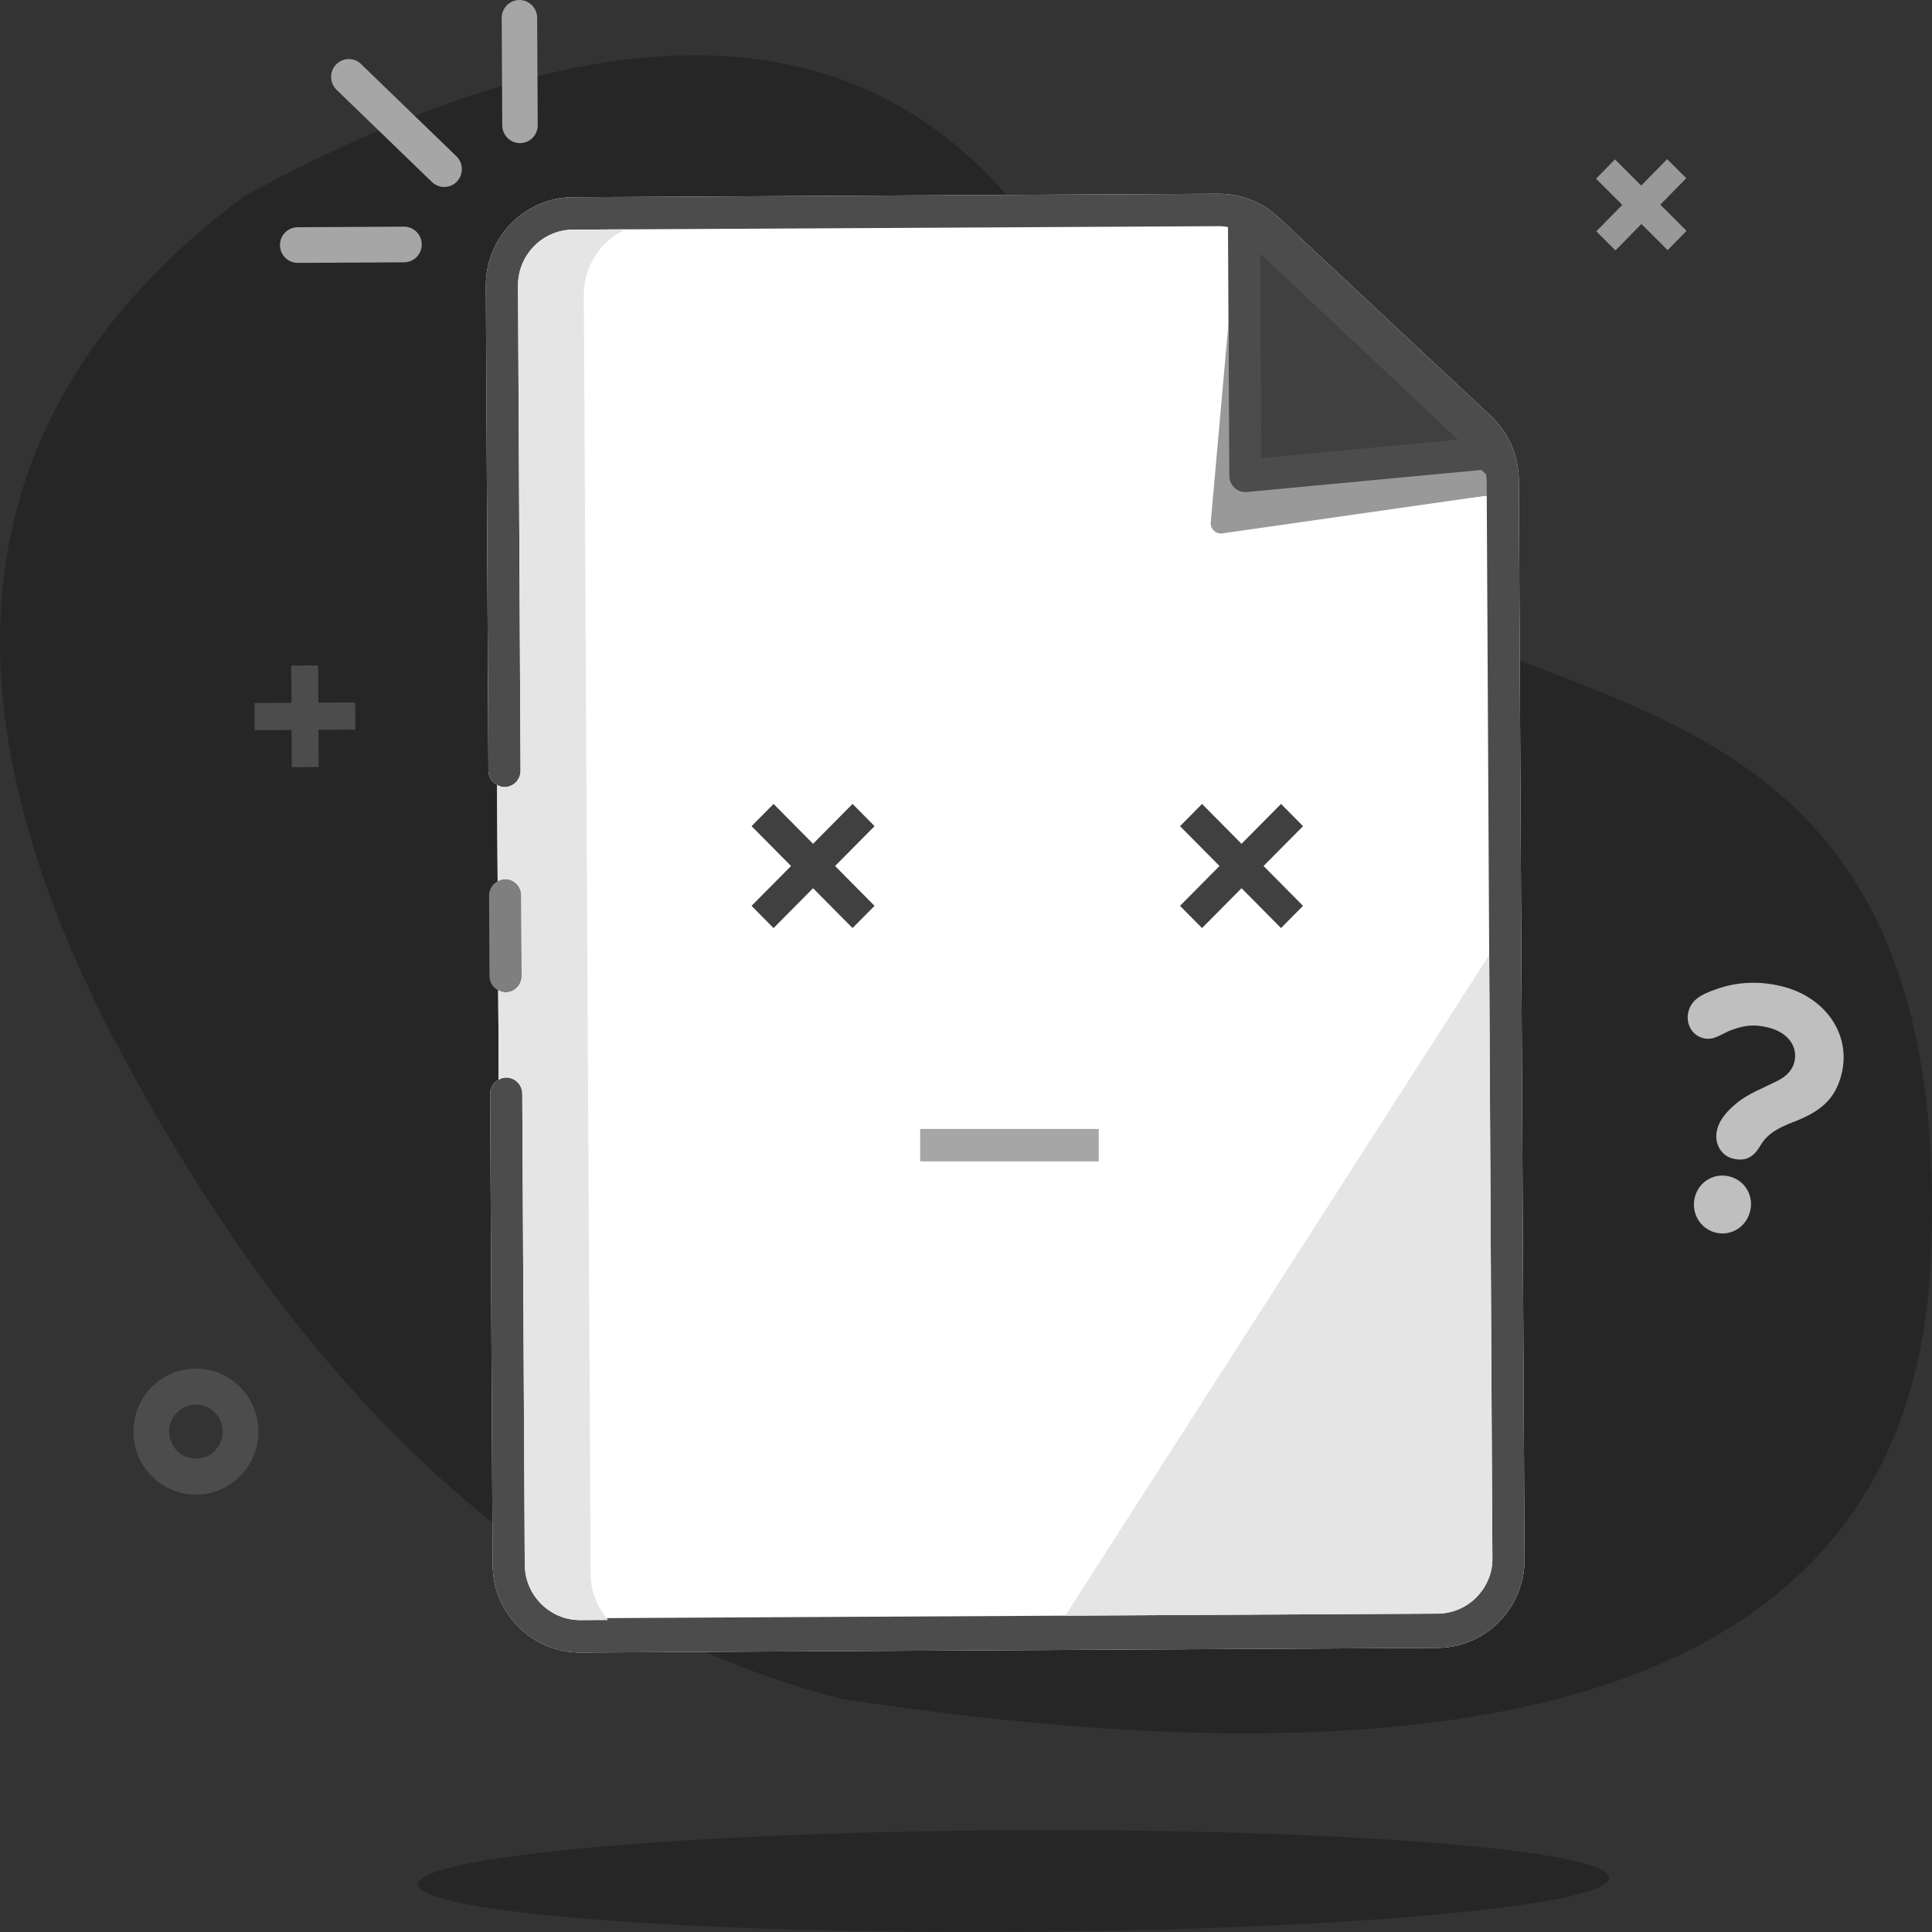 <svg width="108" height="108" viewBox="0 0 108 108" fill="none" xmlns="http://www.w3.org/2000/svg">
<rect x="0" y="0" width="108" height="108" fill="#333333" stroke="none"/>
<path fill-rule="evenodd" clip-rule="evenodd" d="M47.054 94.969C86.567 100.999 106.856 92.863 107.922 70.557C109.522 37.1 85.979 40.773 75.77 32.106C65.562 23.44 71.429 31.906 57.985 13.077C49.024 0.523 34.272 -0.196 13.73 10.916C-1.741 22.38 -4.138 38.209 6.541 58.407C17.22 78.604 30.724 90.791 47.054 94.969Z" fill="#262626"/>
<path fill-rule="evenodd" clip-rule="evenodd" d="M68.635 29.396L68.674 18.071L68.646 12.69C68.472 12.66 68.297 12.641 68.118 12.642L34.975 12.821L32.033 12.838C30.327 12.847 28.947 14.254 28.956 15.975L29.1 43.085C29.102 43.585 28.702 43.993 28.206 43.995C28.055 43.996 27.918 43.95 27.792 43.883L27.82 49.261C27.945 49.194 28.081 49.145 28.234 49.145C28.73 49.142 29.134 49.546 29.137 50.046L29.16 54.561C29.163 55.061 28.763 55.469 28.267 55.472C28.115 55.472 27.979 55.426 27.853 55.359L27.88 60.352C28.005 60.285 28.14 60.237 28.292 60.236C28.788 60.233 29.192 60.636 29.195 61.137L29.335 87.46C29.345 89.181 30.739 90.574 32.445 90.565L33.976 90.557C33.95 90.524 33.931 90.487 33.905 90.455L59.548 90.317L80.368 90.204C81.845 90.196 83.076 89.136 83.373 87.733C83.406 87.549 83.428 87.362 83.426 87.168L83.248 53.384L83.111 27.703L68.635 29.396Z" fill="white"/>
<path fill-rule="evenodd" clip-rule="evenodd" d="M70.923 25.605L81.918 24.571L70.862 14.179L70.923 25.605Z" fill="white"/>
<path fill-rule="evenodd" clip-rule="evenodd" d="M28.077 7.01C28.08 7.56 28.526 8.004 29.073 8.001C29.621 7.998 30.061 7.55 30.058 6.999L30.027 0.993C30.024 0.442 29.578 -0.002 29.031 0.001C28.483 0.004 28.043 0.452 28.046 1.004L28.077 7.01ZM22.591 14.664C23.138 14.661 23.579 14.212 23.576 13.661C23.573 13.111 23.127 12.667 22.58 12.67L16.636 12.702C16.088 12.705 15.647 13.154 15.65 13.705C15.653 14.255 16.099 14.699 16.646 14.696L22.591 14.664ZM24.134 10.164C24.524 10.552 25.151 10.549 25.533 10.157C25.917 9.766 25.912 9.133 25.524 8.745L20.194 3.591C19.805 3.203 19.178 3.206 18.794 3.599C18.411 3.99 18.416 4.623 18.804 5.01L24.134 10.164Z" fill="#A6A6A6"/>
<path fill-rule="evenodd" clip-rule="evenodd" d="M19.858 39.268L19.866 40.785L17.803 40.796L17.815 42.877L16.31 42.885L16.3 40.804L14.238 40.815L14.229 39.298L16.292 39.288L16.28 37.206L17.785 37.198L17.796 39.279L19.858 39.268Z" fill="#4C4C4C"/>
<path fill-rule="evenodd" clip-rule="evenodd" d="M10.971 83.551C9.042 83.561 7.47 81.992 7.459 80.046C7.45 78.1 9.005 76.513 10.934 76.503C12.863 76.493 14.436 78.062 14.445 80.008C14.456 81.954 12.901 83.541 10.971 83.551ZM10.96 81.537C11.787 81.533 12.454 80.853 12.449 80.019C12.446 79.184 11.771 78.513 10.945 78.517C10.119 78.521 9.452 79.2 9.455 80.035C9.46 80.869 10.134 81.541 10.96 81.537Z" fill="#4C4C4C"/>
<path fill-rule="evenodd" clip-rule="evenodd" d="M97.835 67.703C97.624 68.573 96.786 69.121 95.904 68.903C95.042 68.692 94.528 67.812 94.738 66.942C94.948 66.072 95.802 65.549 96.663 65.761C97.545 65.978 98.044 66.833 97.835 67.703ZM94.379 56.572C94.545 55.88 95.116 55.58 95.932 55.299C97.001 54.912 98.252 54.802 99.603 55.134C102.033 55.731 103.484 57.804 102.95 60.019C102.605 61.442 101.768 62.157 100.173 62.75C99.461 63.035 98.802 63.355 98.41 64.033C98.017 64.712 97.568 64.936 96.863 64.763C96.197 64.599 95.807 63.896 95.984 63.164C96.131 62.551 96.573 62.095 97.069 61.672C97.692 61.156 98.47 60.865 99.342 60.43C99.908 60.151 100.204 59.783 100.305 59.369C100.515 58.499 99.957 57.712 98.84 57.438C98.017 57.236 97.538 57.327 96.884 57.543C96.205 57.775 95.856 58.192 95.209 58.032C94.582 57.879 94.221 57.224 94.379 56.572Z" fill="#BFBFBF"/>
<path fill-rule="evenodd" clip-rule="evenodd" d="M94.279 12.905L93.221 13.983L91.756 12.52L90.305 13.999L89.235 12.932L90.686 11.453L89.22 9.989L90.278 8.911L91.744 10.375L93.195 8.895L94.264 9.962L92.813 11.442L94.279 12.905Z" fill="#999999"/>
<path fill-rule="evenodd" clip-rule="evenodd" d="M89.951 104.974C89.96 106.544 75.06 107.895 56.674 107.995C38.288 108.095 23.376 106.904 23.368 105.334C23.359 103.765 38.259 102.413 56.644 102.313C75.03 102.215 89.942 103.406 89.951 104.974Z" fill="#262626"/>
<path fill-rule="evenodd" clip-rule="evenodd" d="M83.106 26.852C83.106 26.649 83.082 26.446 83.041 26.249L82.814 26.27L83.07 26.516C83.085 26.628 83.106 26.738 83.106 26.852Z" fill="white"/>
<path fill-rule="evenodd" clip-rule="evenodd" d="M70.51 25.607L81.505 24.574L70.449 14.182L70.51 25.607Z" fill="#0D4F80"/>
<path fill-rule="evenodd" clip-rule="evenodd" d="M29.16 54.561L29.137 50.047C29.134 49.546 28.729 49.142 28.233 49.145C28.081 49.145 27.945 49.194 27.82 49.261C27.537 49.415 27.338 49.708 27.34 50.056L27.363 54.571C27.365 54.918 27.567 55.21 27.852 55.36C27.978 55.426 28.115 55.472 28.266 55.472C28.763 55.469 29.163 55.062 29.16 54.561Z" fill="#7F7F7F"/>
<path fill-rule="evenodd" clip-rule="evenodd" d="M83.337 23.25L71.46 12.145C70.544 11.29 69.354 10.824 68.108 10.831L32.023 11.025C29.326 11.04 27.143 13.265 27.158 15.985L27.302 43.094C27.304 43.442 27.507 43.733 27.792 43.883C27.918 43.95 28.054 43.996 28.206 43.995C28.702 43.993 29.102 43.585 29.099 43.085L28.956 15.975C28.947 14.254 30.327 12.846 32.033 12.837L34.975 12.821L68.118 12.642C68.297 12.641 68.472 12.66 68.645 12.689L68.674 18.071L68.72 26.606C68.72 26.86 68.828 27.102 69.014 27.272C69.181 27.425 69.399 27.508 69.622 27.508C69.648 27.507 69.675 27.506 69.701 27.504L82.814 26.27L83.041 26.248C83.081 26.446 83.106 26.648 83.106 26.852L83.111 27.702L83.247 53.384L83.426 87.168C83.428 87.362 83.405 87.549 83.372 87.733C83.114 89.186 81.863 90.298 80.349 90.306L33.976 90.556L32.445 90.564C30.739 90.574 29.344 89.181 29.335 87.459L29.195 61.137C29.192 60.636 28.788 60.232 28.292 60.235C28.139 60.236 28.005 60.285 27.88 60.352C27.595 60.505 27.396 60.798 27.398 61.147L27.538 87.469C27.552 90.189 29.757 92.391 32.455 92.377L80.359 92.118C83.056 92.103 85.237 89.878 85.223 87.158L84.903 26.843C84.896 25.483 84.325 24.173 83.337 23.25Z" fill="white"/>
<path fill-rule="evenodd" clip-rule="evenodd" d="M80.366 90.204L59.547 90.317L33.903 90.455C33.929 90.487 33.948 90.525 33.975 90.557L80.347 90.306C81.805 90.298 83.011 89.263 83.329 87.89V87.873C82.982 89.204 81.794 90.196 80.366 90.204Z" fill="white"/>
<path fill-rule="evenodd" clip-rule="evenodd" d="M83.337 23.25L71.46 12.145C70.544 11.29 69.354 10.824 68.108 10.831L32.023 11.025C29.326 11.04 27.143 13.265 27.158 15.985L27.302 43.094C27.304 43.442 27.507 43.733 27.792 43.883L27.82 49.261C27.945 49.193 28.081 49.145 28.233 49.145C28.729 49.142 29.133 49.546 29.136 50.046L29.16 54.561C29.163 55.061 28.762 55.469 28.266 55.472C28.116 55.472 27.978 55.426 27.852 55.359L27.88 60.352C27.595 60.505 27.396 60.798 27.398 61.147L27.538 87.469C27.552 90.189 29.757 92.391 32.455 92.377L80.359 92.118C83.056 92.103 85.237 89.878 85.223 87.158L84.903 26.843C84.896 25.483 84.325 24.173 83.337 23.25Z" fill="#4C4C4C"/>
<path fill-rule="evenodd" clip-rule="evenodd" d="M70.51 25.607L81.505 24.574L70.449 14.182L70.51 25.607Z" fill="#404040"/>
<path fill-rule="evenodd" clip-rule="evenodd" d="M83.247 53.383L83.11 27.702L68.634 29.395L68.673 18.07L68.645 12.69C68.471 12.66 68.297 12.642 68.118 12.643L34.976 12.821L32.033 12.837C30.327 12.846 28.947 14.254 28.956 15.975L29.099 43.084C29.101 43.585 28.702 43.993 28.206 43.996C28.053 43.997 27.918 43.949 27.792 43.883L27.82 49.261C27.945 49.193 28.081 49.146 28.233 49.145C28.729 49.142 29.133 49.545 29.136 50.046L29.16 54.56C29.163 55.062 28.762 55.469 28.266 55.472C28.115 55.473 27.978 55.425 27.853 55.359L27.879 60.352C28.004 60.284 28.139 60.236 28.292 60.235C28.788 60.233 29.192 60.637 29.195 61.137L29.334 87.46C29.344 89.181 30.739 90.573 32.445 90.564L33.976 90.556C33.949 90.525 33.93 90.488 33.905 90.454L59.547 90.317L80.367 90.204C81.845 90.197 83.075 89.136 83.372 87.734C83.405 87.55 83.427 87.361 83.426 87.168L83.247 53.383Z" fill="white"/>
<path fill-rule="evenodd" clip-rule="evenodd" d="M32.636 16.501C32.627 14.865 33.59 13.46 34.975 12.821L32.033 12.837C30.327 12.847 28.947 14.254 28.956 15.976L29.099 43.085C29.101 43.585 28.702 43.993 28.206 43.996C28.053 43.997 27.917 43.95 27.792 43.883L27.82 49.262C27.945 49.193 28.081 49.145 28.233 49.145C28.729 49.142 29.133 49.546 29.136 50.046L29.16 54.561C29.163 55.061 28.762 55.469 28.266 55.472C28.115 55.473 27.978 55.426 27.852 55.359L27.879 60.352C28.004 60.285 28.139 60.236 28.291 60.236C28.788 60.233 29.192 60.636 29.195 61.138L29.334 87.46C29.344 89.181 30.739 90.574 32.445 90.565L33.976 90.556C33.949 90.525 33.93 90.487 33.905 90.455C33.364 89.773 33.021 88.926 33.016 87.986L32.636 16.501ZM80.367 90.204C81.844 90.196 83.076 89.136 83.372 87.733C83.405 87.549 83.427 87.362 83.425 87.168L83.247 53.384L59.547 90.317L80.367 90.204Z" fill="#E5E5E5"/>
<path fill-rule="evenodd" clip-rule="evenodd" d="M67.194 51.88L69.403 49.652L71.61 51.879L72.84 50.637L70.633 48.41L72.841 46.183L71.611 44.94L69.402 47.169L67.195 44.941L65.965 46.183L68.171 48.41L65.964 50.637L67.194 51.88Z" fill="#404040"/>
<path fill-rule="evenodd" clip-rule="evenodd" d="M43.242 51.88L45.451 49.652L47.657 51.879L48.888 50.637L46.681 48.41L48.889 46.183L47.658 44.94L45.45 47.169L43.243 44.941L42.013 46.183L44.219 48.41L42.012 50.637L43.242 51.88Z" fill="#404040"/>
<path fill-rule="evenodd" clip-rule="evenodd" d="M51.438 64.921H61.419V63.109H51.438V64.921Z" fill="#A6A6A6"/>
<path fill-rule="evenodd" clip-rule="evenodd" d="M83.111 27.702L83.106 26.852C83.106 26.738 83.084 26.628 83.07 26.515L82.813 26.27L69.7 27.504C69.674 27.506 69.648 27.507 69.621 27.508C69.399 27.509 69.181 27.425 69.014 27.272C68.827 27.102 68.72 26.86 68.719 26.607L68.673 18.071L67.681 29.197C67.648 29.566 67.965 29.868 68.327 29.817L83.111 27.702Z" fill="#999999"/>
</svg>
